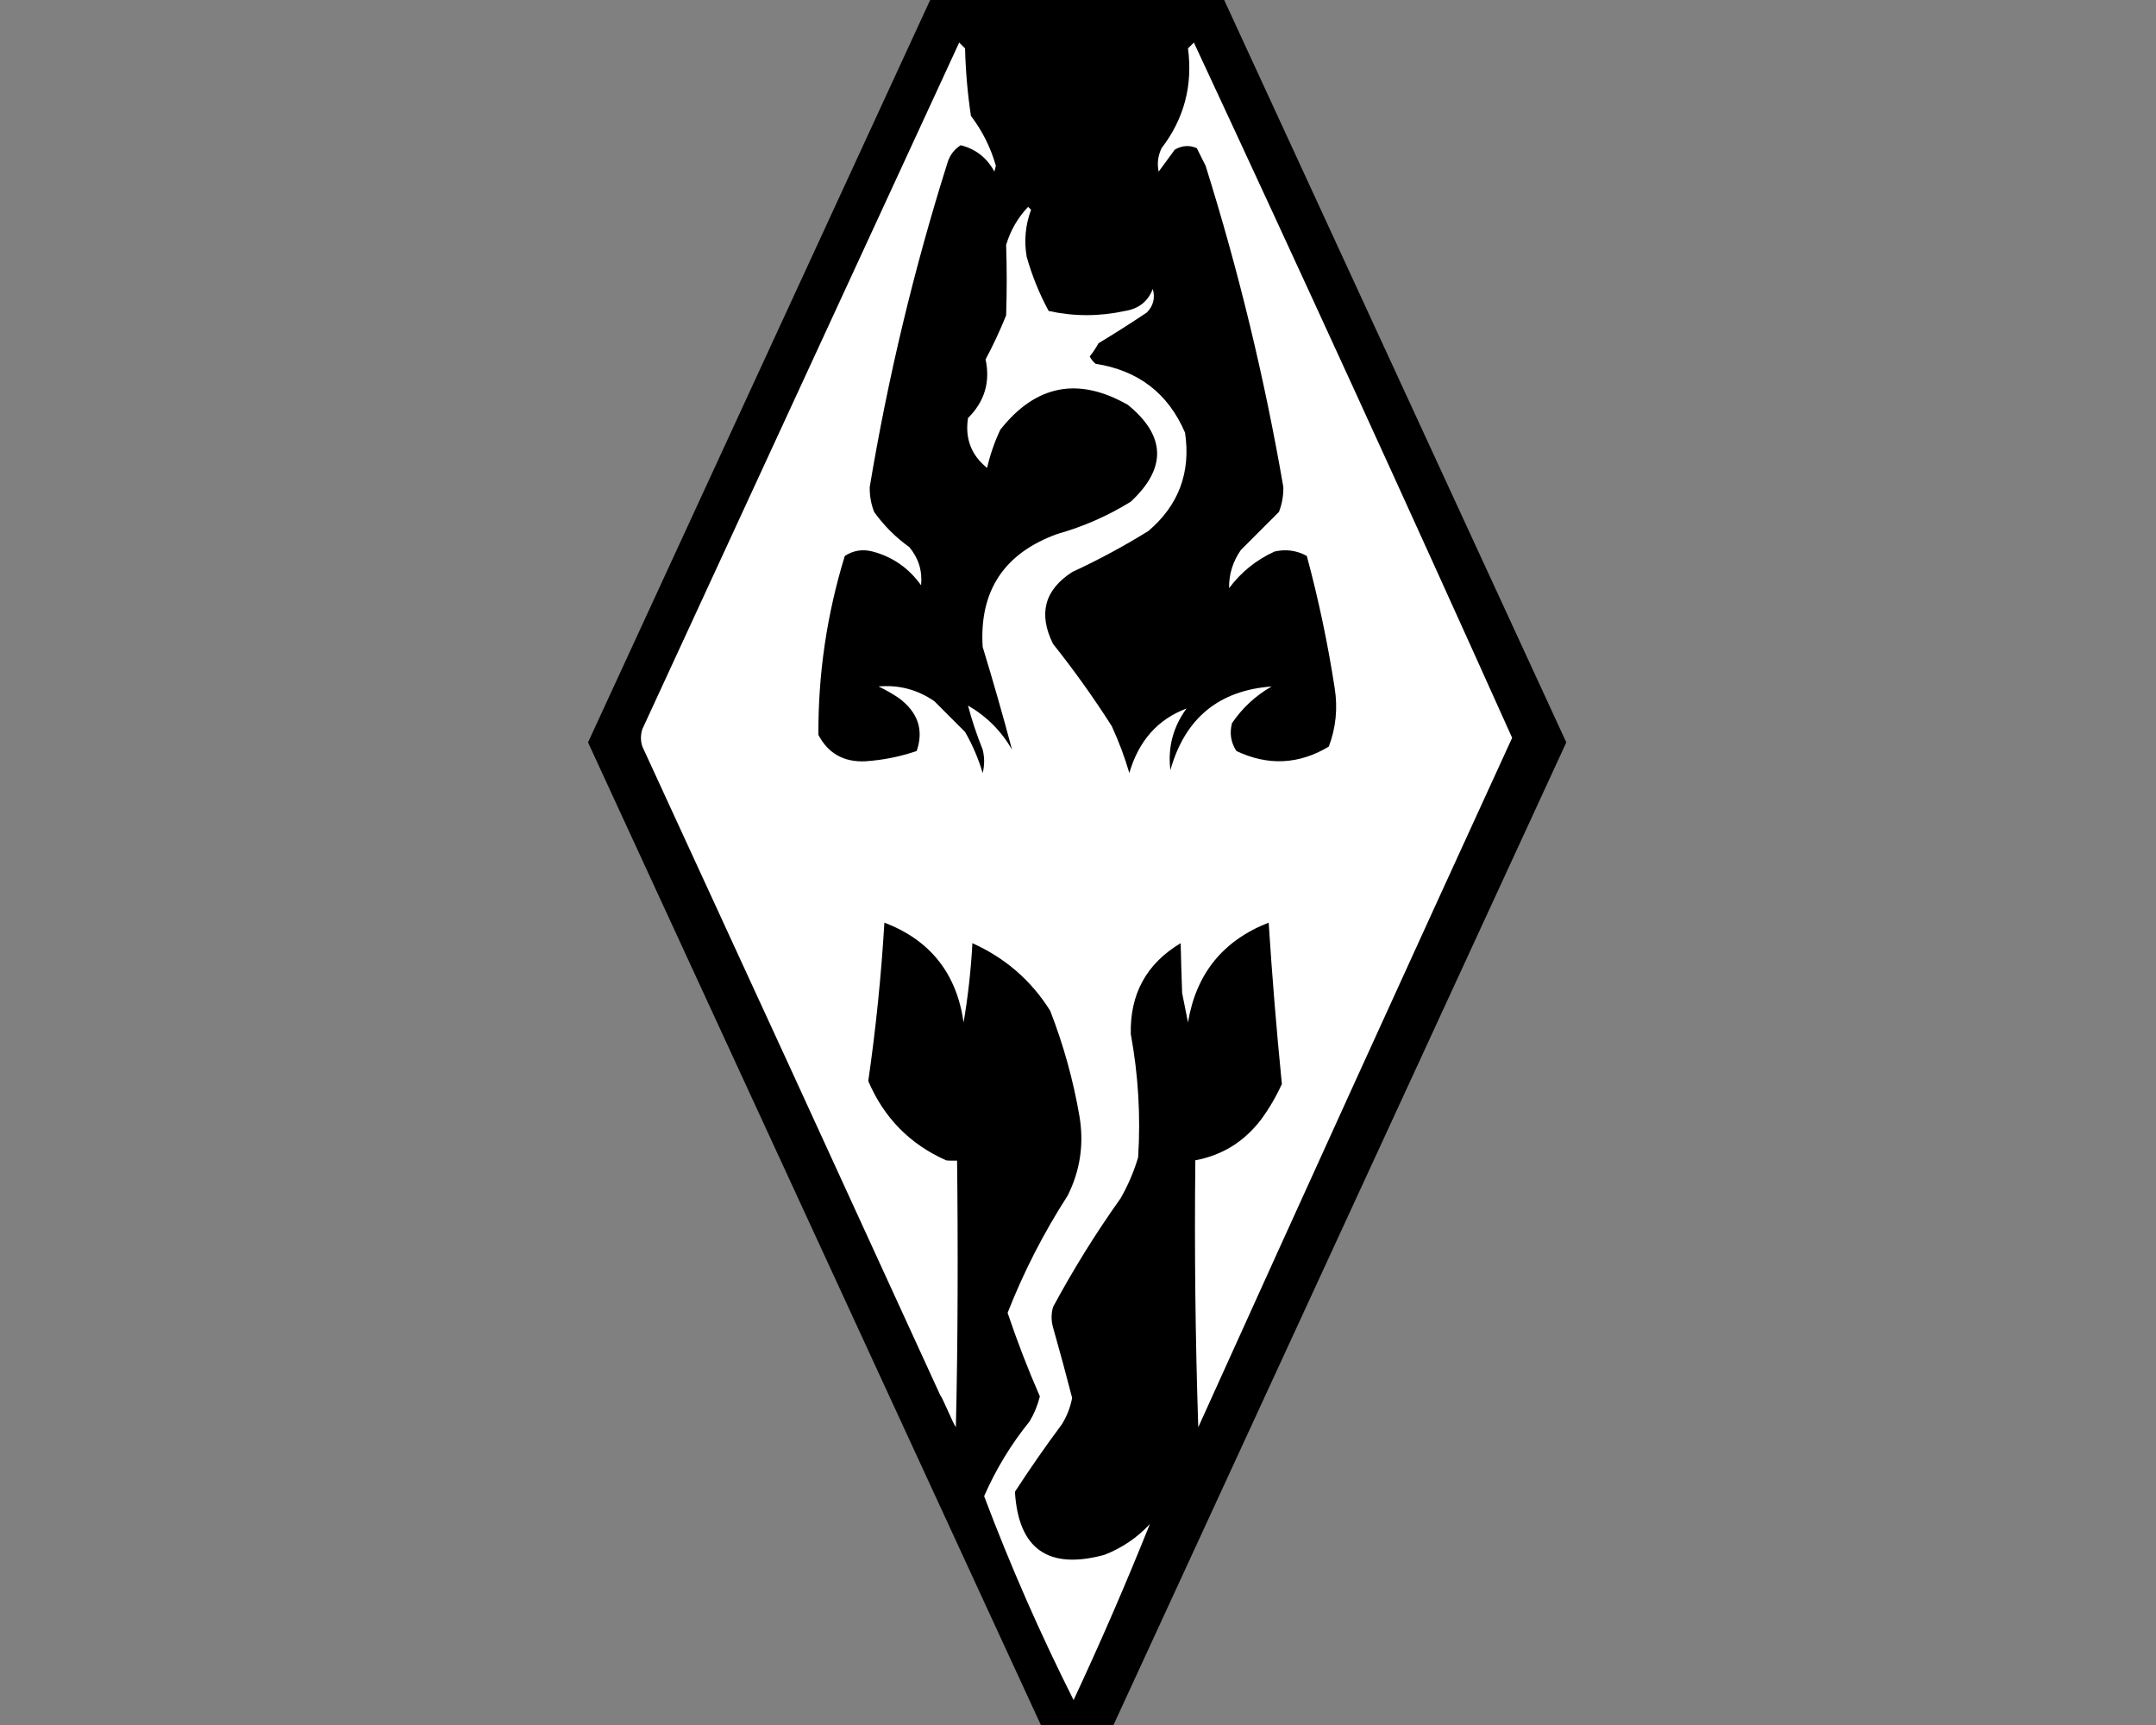 <?xml version="1.0" encoding="UTF-8"?>
<svg version="1.1" width="735px" height="588px" viewbox="0 0 735 588" style="shape-rendering:geometricPrecision; text-rendering:geometricPrecision; image-rendering:optimizeQuality; fill-rule:evenodd; clip-rule:evenodd" xmlns="http://www.w3.org/2000/svg" xmlns:bx="https://boxy-svg.com">
  <rect width="100%" height="100%" fill="#808080" stroke="none"/>
  <path d="M 367.216 -107.544 L 533.418 253.062 L 367.216 613.668 L 201.014 253.062 Z" style="stroke: rgb(0, 0, 0);" bx:shape="n-gon 367.216 253.062 166.202 360.606 4 0 1@50024b5e"></path>
  <path style="opacity: 1; fill: rgb(255, 255, 255);" d="M 408.5 486.5 C 407.502 456.338 407.169 426.005 407.5 395.5 C 416.725 393.794 424.225 389.128 430 381.5 C 432.732 377.759 435.066 373.759 437 369.5 C 435.182 351.225 433.682 332.892 432.5 314.5 C 416.919 320.587 407.752 331.92 405 348.5 C 404.333 345.167 403.667 341.833 403 338.5 C 402.792 332.759 402.626 327.093 402.5 321.5 C 390.839 328.484 385.173 338.817 385.5 352.5 C 388.056 366.396 388.889 380.396 388 394.5 C 386.551 399.399 384.551 404.065 382 408.5 C 373.582 420.33 365.915 432.663 359 445.5 C 358.333 447.833 358.333 450.167 359 452.5 C 361.264 460.462 363.431 468.462 365.5 476.5 C 364.901 479.702 363.734 482.702 362 485.5 C 356.42 492.992 351.087 500.659 346 508.5 C 347.179 528.028 357.346 535.195 376.5 530 C 382.487 527.674 387.654 524.174 392 519.5 C 383.947 539.622 375.281 559.622 366 579.5 C 354.601 556.869 344.434 533.702 335.5 510 C 339.511 500.813 344.678 492.313 351 484.5 C 352.588 481.826 353.755 478.992 354.5 476 C 350.412 466.658 346.745 457.158 343.5 447.5 C 349 433.5 355.834 420.166 364 407.5 C 368.25 398.977 369.584 389.977 368 380.5 C 365.881 368.146 362.548 356.146 358 344.5 C 351.536 334.209 342.702 326.542 331.5 321.5 C 331.013 330.596 330.013 339.596 328.5 348.5 C 326.108 331.789 317.108 320.456 301.5 314.5 C 300.416 332.642 298.583 350.642 296 368.5 C 301.347 381.013 310.181 390.013 322.5 395.5 C 323.209 395.725 325.665 395.573 326.276 395.627 C 326.609 422.968 326.567 459.131 325.858 486.456 C 325.069 485.631 321.403 476.567 320.5 475.5 C 286.755 401.751 252.921 328.085 219 254.5 C 218.333 252.5 218.333 250.5 219 248.5 C 255.008 170.465 291.008 92.465 327 14.5 C 327.667 15.167 328.333 15.833 329 16.5 C 329.188 24.218 329.854 31.885 331 39.5 C 334.89 44.614 337.724 50.281 339.5 56.5 C 339.333 57.167 339.167 57.833 339 58.5 C 336.452 53.778 332.619 50.778 327.5 49.5 C 325.282 50.924 323.782 52.924 323 55.5 C 311.585 91.661 302.752 128.494 296.5 166 C 296.443 168.96 296.943 171.793 298 174.5 C 301.333 179.167 305.333 183.167 310 186.5 C 313.158 190.306 314.492 194.64 314 199.5 C 309.837 193.659 304.337 189.825 297.5 188 C 294.084 187.107 290.917 187.607 288 189.5 C 281.889 209.386 278.889 229.719 279 250.5 C 282.328 256.836 287.662 259.836 295 259.5 C 300.986 259.103 306.82 257.936 312.5 256 C 314.969 248.853 312.969 242.853 306.5 238 C 304.259 236.478 301.926 235.145 299.5 234 C 306.401 233.382 312.734 235.049 318.5 239 C 322 242.5 325.5 246 329 249.5 C 331.551 253.935 333.551 258.601 335 263.5 C 335.667 260.833 335.667 258.167 335 255.5 C 332.986 250.505 331.319 245.505 330 240.5 C 336.333 244.167 341.333 249.167 345 255.5 C 341.903 243.862 338.569 232.196 335 220.5 C 333.82 201.381 342.32 188.548 360.5 182 C 369.4 179.483 377.733 175.816 385.5 171 C 397.787 159.559 397.454 148.559 384.5 138 C 367.554 128.342 353.054 131.176 341 146.5 C 339.041 150.669 337.541 155.003 336.5 159.5 C 331.101 155.143 328.934 149.477 330 142.5 C 335.642 136.909 337.642 130.242 336 122.5 C 338.607 117.62 340.94 112.62 343 107.5 C 343.265 99.488 343.265 91.488 343 83.5 C 344.476 78.545 346.976 74.212 350.5 70.5 C 350.833 70.833 351.167 71.167 351.5 71.5 C 349.568 76.677 349.068 82.011 350 87.5 C 351.818 93.965 354.318 100.132 357.5 106 C 366.119 107.9 374.786 107.9 383.5 106 C 388.192 105.258 391.359 102.758 393 98.5 C 393.857 101.551 393.19 104.217 391 106.5 C 385.585 110.125 380.085 113.625 374.5 117 C 373.624 118.586 372.624 120.086 371.5 121.5 C 371.977 122.478 372.643 123.311 373.5 124 C 388.098 126.284 398.265 134.118 404 147.5 C 405.998 161.03 401.832 172.196 391.5 181 C 383.152 186.175 374.485 190.842 365.5 195 C 356.071 201.096 353.905 209.262 359 219.5 C 366.157 228.481 372.824 237.815 379 247.5 C 381.393 252.678 383.393 258.012 385 263.5 C 388.181 252.532 394.681 245.199 404.5 241.5 C 399.89 247.821 398.057 254.821 399 262.5 C 403.961 244.857 415.461 235.357 433.5 234 C 428.046 237.12 423.546 241.287 420 246.5 C 419.107 249.916 419.607 253.083 421.5 256 C 432.309 261.107 442.809 260.607 453 254.5 C 455.431 248.051 456.098 241.385 455 234.5 C 452.659 219.295 449.493 204.295 445.5 189.5 C 442.038 187.609 438.372 187.109 434.5 188 C 428.248 190.869 423.081 195.036 419 200.5 C 418.927 195.808 420.26 191.475 423 187.5 C 427.333 183.167 431.667 178.833 436 174.5 C 437.057 171.793 437.557 168.96 437.5 166 C 431.105 128.92 422.272 92.42 411 56.5 C 410 54.5 409 52.5 408 50.5 C 405.502 49.402 403.002 49.568 400.5 51 C 398.667 53.5 396.833 56 395 58.5 C 394.416 55.743 394.75 53.077 396 50.5 C 403.669 40.479 406.669 29.145 405 16.5 C 405.667 15.833 406.333 15.167 407 14.5 C 443.701 93.236 479.867 172.236 515.5 251.5 C 479.643 329.733 443.976 408.067 408.5 486.5 Z"></path>
</svg>